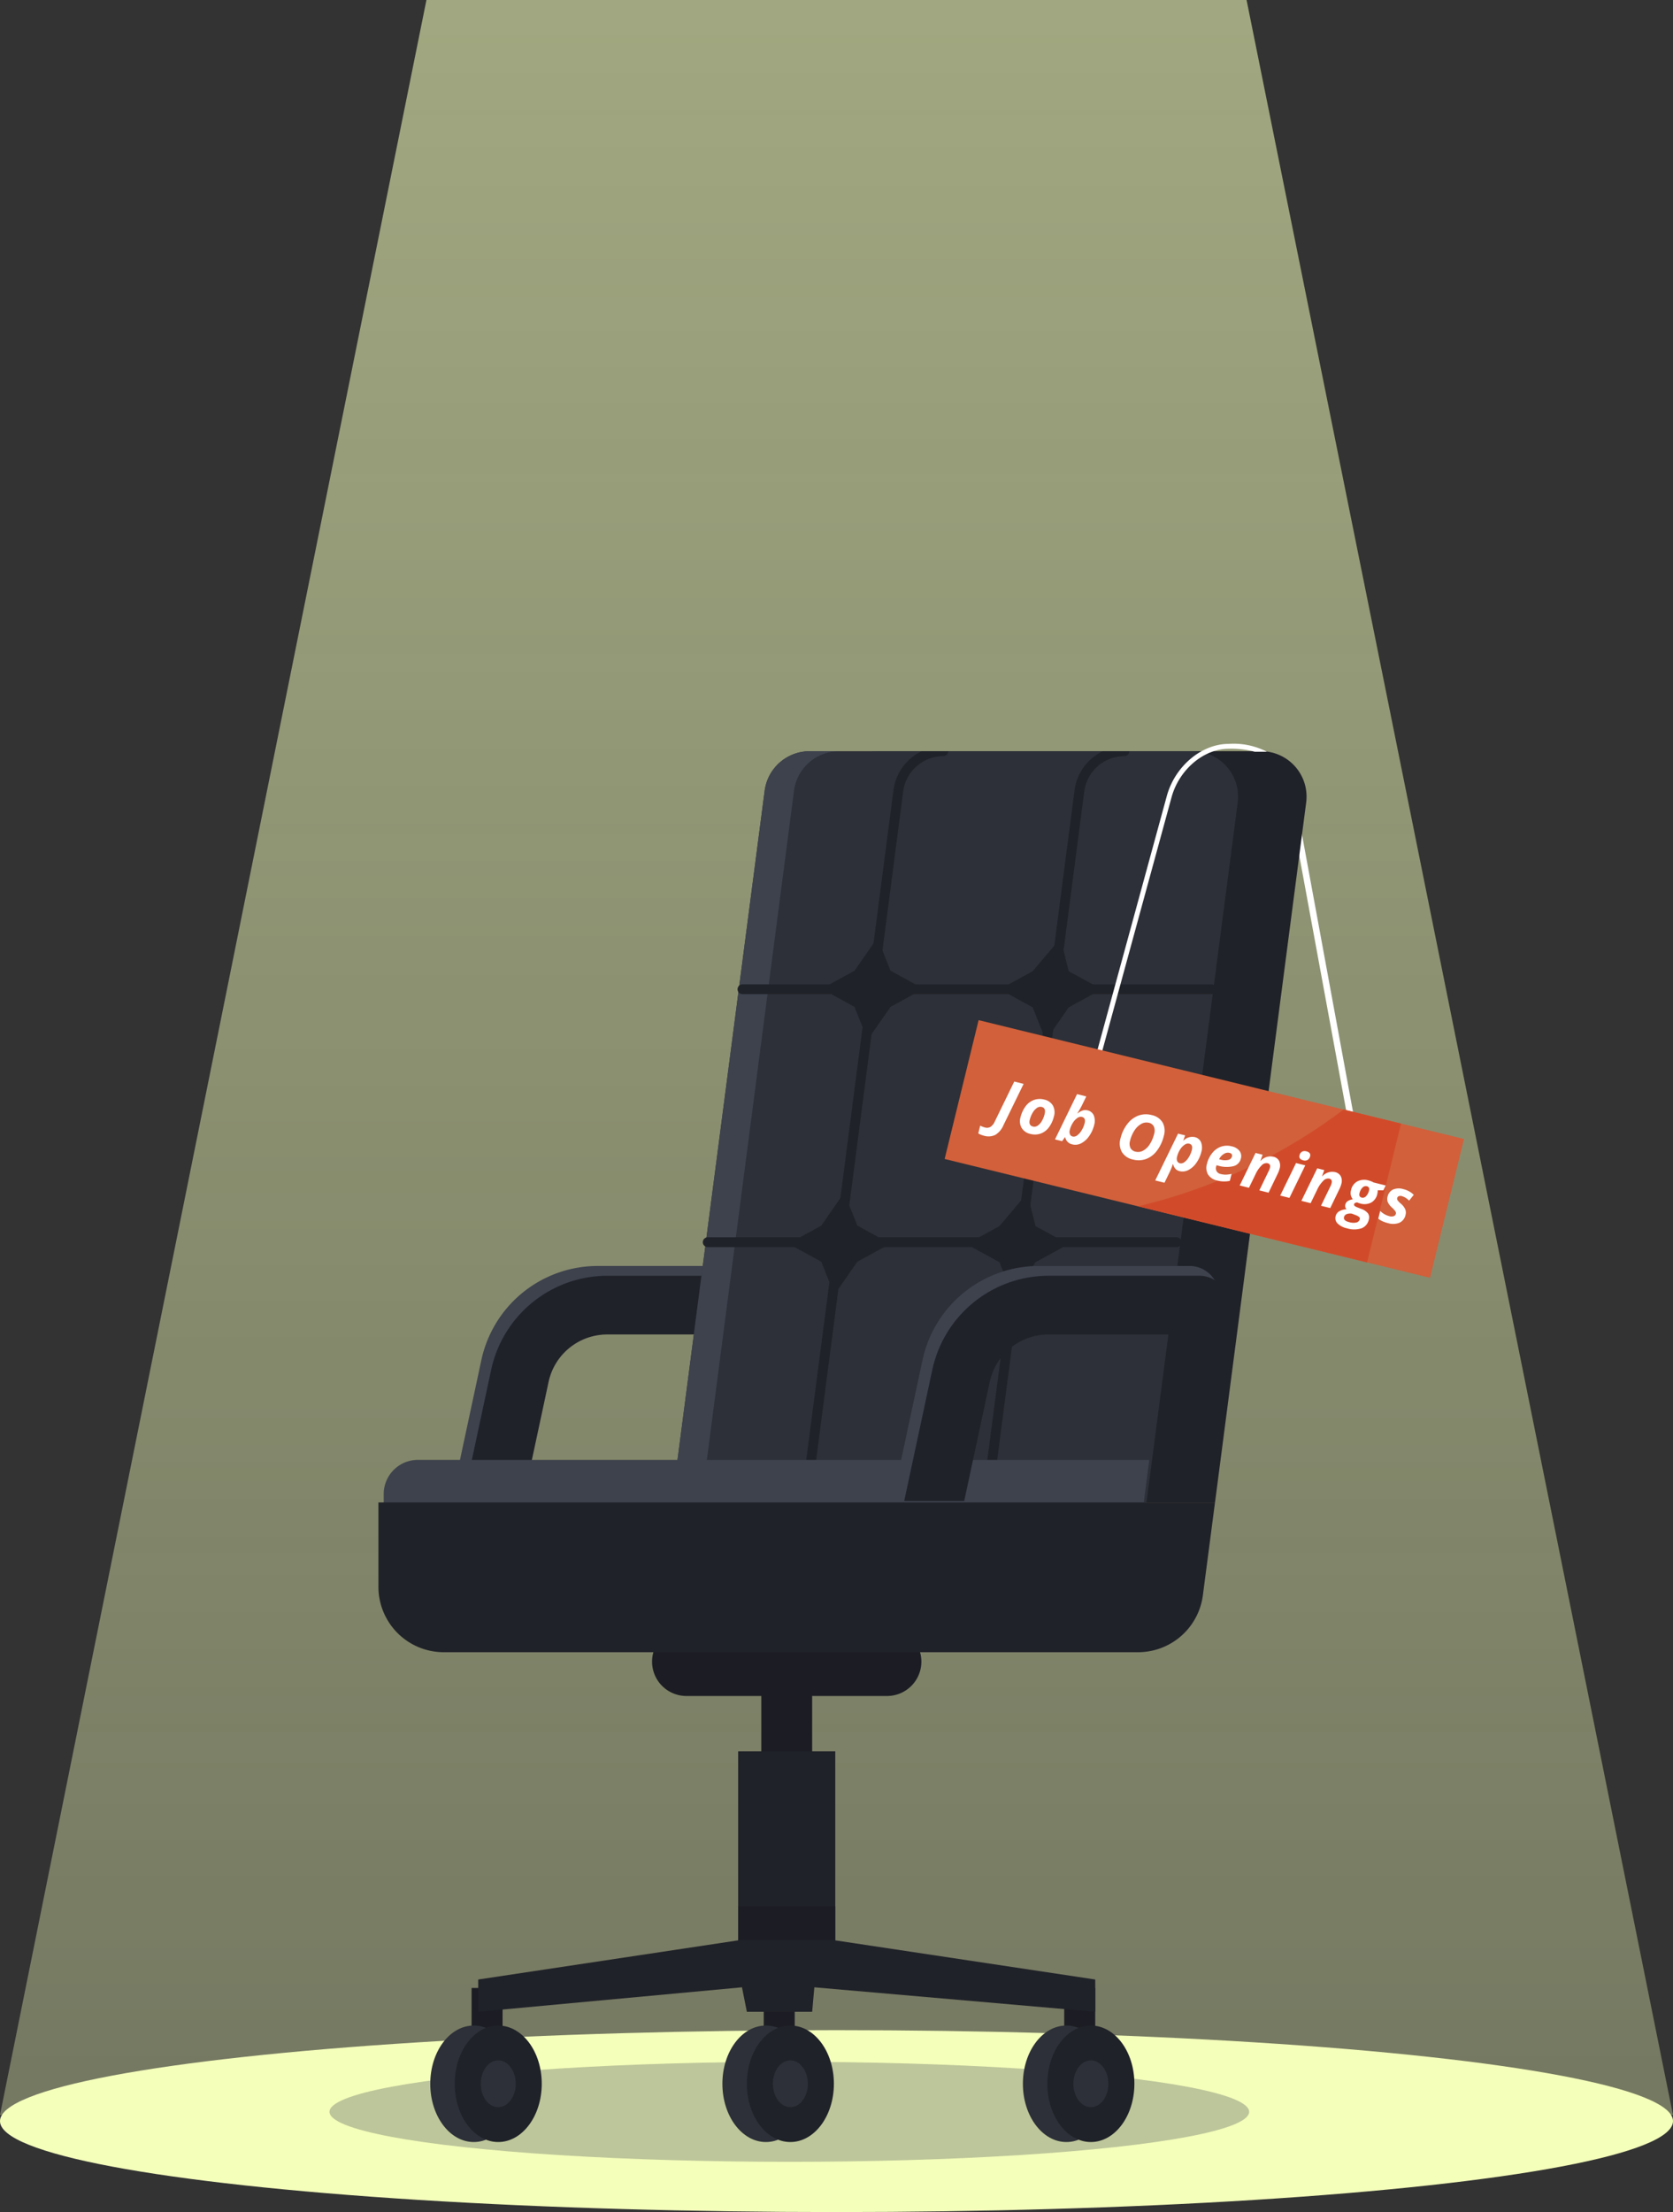 <svg id="job-openings-bg" xmlns="http://www.w3.org/2000/svg" xmlns:xlink="http://www.w3.org/1999/xlink" width="258.156" height="341.189" viewBox="0 0 258.156 341.189">
  <rect x="0" y="0" width="258.156" height="341.189" fill="#333333" stroke="none"/>
  <defs>
    <linearGradient id="linear-gradient" x1="0.5" y1="1" x2="0.5" gradientUnits="objectBoundingBox">
      <stop offset="0" stop-color="#f4ffba" stop-opacity="0.6"/>
      <stop offset="1" stop-color="#f4ffba"/>
    </linearGradient>
  </defs>
  <g id="Group_3277" data-name="Group 3277">
    <path id="Path_9884" data-name="Path 9884" d="M151.027,0H277.58l65.8,326.221H85.225Z" transform="translate(-85.225)" opacity="0.57" fill="url(#linear-gradient)"/>
    <ellipse id="Ellipse_1259" data-name="Ellipse 1259" cx="129.078" cy="14.029" rx="129.078" ry="14.029" transform="translate(0 313.132)" fill="#f4ffba"/>
  </g>
  <g id="Group_3295" data-name="Group 3295" transform="translate(50.846 114.733)">
    <line id="Line_13" data-name="Line 13" x2="9.436" y2="51.25" transform="translate(148.414 7.816)" fill="none" stroke="#fff" stroke-linecap="round" stroke-linejoin="round" stroke-width="1"/>
    <g id="Group_3293" data-name="Group 3293" transform="translate(0 1.132)">
      <ellipse id="Ellipse_1260" data-name="Ellipse 1260" cx="70.955" cy="7.712" rx="70.955" ry="7.712" transform="translate(0 202.149)" fill="#3d424d" opacity="0.3" style="mix-blend-mode: multiply;isolation: isolate"/>
      <path id="Path_9885" data-name="Path 9885" d="M160.134,272.014h73.229l14.066-107.951a7.01,7.01,0,0,0-6.951-7.916H181.386a7.01,7.01,0,0,0-6.951,6.1Z" transform="translate(-96.722 -156.146)" fill="#202229"/>
      <g id="Group_3278" data-name="Group 3278" transform="translate(17.46 79.398)">
        <path id="Path_9886" data-name="Path 9886" d="M272.77,308.711a4.53,4.53,0,0,0,4.424-3.581l5.885-27.463a9.254,9.254,0,0,1,9-7.277h23.331a4.529,4.529,0,0,0,0-9.058H292.082a18.359,18.359,0,0,0-17.86,14.438l-5.886,27.463a4.532,4.532,0,0,0,4.433,5.479Z" transform="translate(-268.235 -261.331)" fill="#3d424d"/>
      </g>
      <g id="Group_3279" data-name="Group 3279" transform="translate(18.969 80.908)">
        <path id="Path_9887" data-name="Path 9887" d="M270.77,310.711a4.53,4.53,0,0,0,4.424-3.581l5.885-27.463a9.254,9.254,0,0,1,9-7.277h23.331a4.529,4.529,0,0,0,0-9.058H290.082a18.359,18.359,0,0,0-17.86,14.438l-5.886,27.463a4.532,4.532,0,0,0,4.433,5.479Z" transform="translate(-266.235 -263.331)" fill="#202229"/>
      </g>
      <path id="Path_9888" data-name="Path 9888" d="M174.132,272.011h73.227l14.07-107.95a7.01,7.01,0,0,0-6.952-7.911H195.388a7.006,7.006,0,0,0-6.952,6.1Z" transform="translate(-121.288 -156.147)" fill="#2d3038"/>
      <path id="Path_9889" data-name="Path 9889" d="M270.005,162.25a7.01,7.01,0,0,1,6.951-6.1h4.529a7.01,7.01,0,0,0-6.951,6.1l-14.3,109.763H255.7Z" transform="translate(-202.86 -156.146)" fill="#3d424d"/>
      <path id="Path_9890" data-name="Path 9890" d="M211.394,194.367l-4.292,5.088-5.088,2.783,5.088,2.783,2.028,5.087,3.537-5.087,5.088-2.783-5.088-2.783Z" transform="translate(-98.601 -165.516)" fill="#202229"/>
      <path id="Path_9891" data-name="Path 9891" d="M247.065,194.27l-3.537,5.088-5.088,2.782,5.088,2.782,2.028,5.088,3.537-5.088,5.088-2.782-5.088-2.782Z" transform="translate(-162.522 -165.492)" fill="#202229"/>
      <path id="Path_9892" data-name="Path 9892" d="M218.181,246.449l-4.292,5.088-5.088,2.783,5.088,2.783,2.028,5.087,3.537-5.087,5.088-2.783-5.088-2.783Z" transform="translate(-110.511 -178.285)" fill="#202229"/>
      <path id="Path_9893" data-name="Path 9893" d="M253.852,246.352l-3.537,5.088-5.088,2.783L250.314,257l2.028,5.088L255.879,257l5.088-2.782-5.088-2.783Z" transform="translate(-174.432 -178.261)" fill="#202229"/>
      <g id="Group_3280" data-name="Group 3280" transform="translate(72.711 0.003)">
        <path id="Path_9894" data-name="Path 9894" d="M233.38,272.011a.769.769,0,0,0,.657.755h.1a.757.757,0,0,0,.755-.657l.015-.1,14.282-109.663a6.273,6.273,0,0,1,6.2-5.442.757.757,0,0,0,.755-.755h-4.091a7.791,7.791,0,0,0-4.363,6l-14.3,109.769A.338.338,0,0,0,233.38,272.011Z" transform="translate(-233.38 -156.15)" fill="#202229"/>
      </g>
      <g id="Group_3281" data-name="Group 3281" transform="translate(100.655 0.003)">
        <path id="Path_9895" data-name="Path 9895" d="M196.36,272.011a.769.769,0,0,0,.657.755h.1a.744.744,0,0,0,.747-.657l.015-.1,14.289-109.663a6.273,6.273,0,0,1,6.2-5.442.757.757,0,0,0,.755-.755h-4.091a7.791,7.791,0,0,0-4.363,6l-14.3,109.769A.338.338,0,0,0,196.36,272.011Z" transform="translate(-196.36 -156.15)" fill="#202229"/>
      </g>
      <path id="Path_9896" data-name="Path 9896" d="M192.28,312.506H308.911l1.51-11.553H197.563a5.283,5.283,0,0,0-5.283,5.282Z" transform="translate(-183.919 -191.647)" fill="#3d424d"/>
      <g id="Group_3282" data-name="Group 3282" transform="translate(49.773 135.127)">
        <path id="Path_9897" data-name="Path 9897" d="M244.175,345.757h30.958a5.3,5.3,0,0,0,5.3-5.3h0a5.3,5.3,0,0,0-5.3-5.3H244.175a5.3,5.3,0,0,0-5.3,5.3h0A5.3,5.3,0,0,0,244.175,345.757Z" transform="translate(-238.876 -335.159)" fill="#1c1d24"/>
        <rect id="Rectangle_482" data-name="Rectangle 482" width="7.85" height="39.185" transform="translate(16.853 5.094)" fill="#1c1d24"/>
        <rect id="Rectangle_483" data-name="Rectangle 483" width="14.987" height="31.637" transform="translate(13.284 19.129)" fill="#202229"/>
        <rect id="Rectangle_484" data-name="Rectangle 484" width="14.987" height="5.235" transform="translate(13.284 43.055)" fill="#1c1d24"/>
      </g>
      <path id="Path_9898" data-name="Path 9898" d="M188.933,332.751H296.066a10.087,10.087,0,0,0,10-8.779l1.872-14.328H178.847v13.02A10.086,10.086,0,0,0,188.933,332.751Z" transform="translate(-171.299 -193.777)" fill="#202229"/>
      <g id="Group_3283" data-name="Group 3283" transform="translate(86.841 79.398)">
        <path id="Path_9899" data-name="Path 9899" d="M223.925,270.389H200.593a9.256,9.256,0,0,0-9,7.277l-4.268,19.919h-9.263l4.675-21.816a18.36,18.36,0,0,1,17.86-14.438h23.331a4.529,4.529,0,1,1,0,9.058Z" transform="translate(-178.059 -261.331)" fill="#3d424d"/>
      </g>
      <g id="Group_3284" data-name="Group 3284" transform="translate(88.674 80.908)">
        <path id="Path_9900" data-name="Path 9900" d="M198.27,272.389a9.256,9.256,0,0,0-9,7.277l-3.945,18.409h-9.263l4.352-20.307a18.36,18.36,0,0,1,17.86-14.438H221.6a4.529,4.529,0,1,1,0,9.058Z" transform="translate(-176.059 -263.331)" fill="#202229"/>
      </g>
      <g id="Group_3286" data-name="Group 3286" transform="translate(106.993 190.759)">
        <rect id="Rectangle_485" data-name="Rectangle 485" width="4.784" height="9.436" transform="translate(6.378)" fill="#1c1d24"/>
        <g id="Group_3285" data-name="Group 3285" transform="translate(0 5.794)">
          <ellipse id="Ellipse_1261" data-name="Ellipse 1261" cx="6.716" cy="8.985" rx="6.716" ry="8.985" transform="translate(0)" fill="#2d3038"/>
          <ellipse id="Ellipse_1262" data-name="Ellipse 1262" cx="6.716" cy="8.985" rx="6.716" ry="8.985" transform="translate(3.774)" fill="#202229"/>
          <path id="Path_9901" data-name="Path 9901" d="M200.65,427.266c0,1.994,1.208,3.61,2.7,3.61s2.7-1.616,2.7-3.61-1.209-3.611-2.7-3.611S200.65,425.272,200.65,427.266Z" transform="translate(-192.859 -418.281)" fill="#2d3038"/>
        </g>
      </g>
      <g id="Group_3288" data-name="Group 3288" transform="translate(15.545 190.759)">
        <rect id="Rectangle_486" data-name="Rectangle 486" width="4.784" height="9.436" transform="translate(6.378)" fill="#1c1d24"/>
        <g id="Group_3287" data-name="Group 3287" transform="translate(0 5.794)">
          <ellipse id="Ellipse_1263" data-name="Ellipse 1263" cx="6.716" cy="8.985" rx="6.716" ry="8.985" transform="translate(0)" fill="#2d3038"/>
          <ellipse id="Ellipse_1264" data-name="Ellipse 1264" cx="6.716" cy="8.985" rx="6.716" ry="8.985" transform="translate(3.774)" fill="#202229"/>
          <path id="Path_9902" data-name="Path 9902" d="M321.8,427.266c0,1.994,1.208,3.61,2.7,3.61s2.7-1.616,2.7-3.61-1.208-3.611-2.7-3.611S321.8,425.272,321.8,427.266Z" transform="translate(-314.009 -418.281)" fill="#2d3038"/>
        </g>
      </g>
      <g id="Group_3290" data-name="Group 3290" transform="translate(60.624 190.759)">
        <rect id="Rectangle_487" data-name="Rectangle 487" width="4.784" height="9.436" transform="translate(6.379)" fill="#1c1d24"/>
        <g id="Group_3289" data-name="Group 3289" transform="translate(0 5.794)">
          <ellipse id="Ellipse_1265" data-name="Ellipse 1265" cx="6.716" cy="8.985" rx="6.716" ry="8.985" transform="translate(0)" fill="#2d3038"/>
          <ellipse id="Ellipse_1266" data-name="Ellipse 1266" cx="6.716" cy="8.985" rx="6.716" ry="8.985" transform="translate(3.774)" fill="#202229"/>
          <path id="Path_9903" data-name="Path 9903" d="M262.08,427.266c0,1.994,1.208,3.61,2.7,3.61s2.7-1.616,2.7-3.61-1.208-3.611-2.7-3.611S262.08,425.272,262.08,427.266Z" transform="translate(-254.289 -418.281)" fill="#2d3038"/>
        </g>
      </g>
      <path id="Path_9904" data-name="Path 9904" d="M203.335,410.148l40.7-3.774.755,3.774h10.078l.335-3.774,43.346,3.774v-4.977l-40.112-6.039H243.447l-40.112,6.039Z" transform="translate(-180.39 -215.716)" fill="#202229"/>
      <g id="Group_3291" data-name="Group 3291" transform="translate(62.964 35.966)">
        <path id="Path_9905" data-name="Path 9905" d="M179.338,205.3H251.7a.755.755,0,1,0,0-1.51H179.338a.755.755,0,1,0,0,1.51Z" transform="translate(-178.583 -203.793)" fill="#202229"/>
      </g>
      <g id="Group_3292" data-name="Group 3292" transform="translate(57.604 74.979)">
        <path id="Path_9906" data-name="Path 9906" d="M186.44,256.987h72.365a.755.755,0,0,0,0-1.51H186.44a.755.755,0,1,0,0,1.51Z" transform="translate(-185.685 -255.477)" fill="#202229"/>
      </g>
    </g>
    <g id="Group_3294" data-name="Group 3294" transform="translate(117.106)">
      <path id="Path_9907" data-name="Path 9907" d="M168.256,206.9l12.08-44.21c1.253-4.584,5.356-8.041,9.544-8.041a11.231,11.231,0,0,1,5.9,1.211H193.9a14.142,14.142,0,0,0-4.017-.456c-3.86,0-7.65,3.218-8.816,7.486L168.983,207.1a.377.377,0,0,1-.728-.2Z" transform="translate(-168.242 -154.646)" fill="#fff"/>
    </g>
    <rect id="Rectangle_488" data-name="Rectangle 488" width="77.107" height="22.047" transform="translate(169.815 82.36) rotate(-166.247)" fill="#d1603b"/>
    <path id="Path_9908" data-name="Path 9908" d="M181.426,231.531l-5.242,21.415-35.361-8.654a85.062,85.062,0,0,0,31.743-14.929Z" transform="translate(-16.083 -172.963)" fill="#d14b2a"/>
    <path id="Path_10922" data-name="Path 10922" d="M-33.721,2.1a3.26,3.26,0,0,1-.913-.132V.732a3.626,3.626,0,0,0,.8.1,1.07,1.07,0,0,0,.784-.3A1.825,1.825,0,0,0-32.613-.4l1.431-6.738h1.489L-31.172-.19a3.184,3.184,0,0,1-.857,1.743A2.429,2.429,0,0,1-33.721,2.1Zm8.3-5.5q0-.962-.7-.962a.9.9,0,0,0-.657.3,2.185,2.185,0,0,0-.474.874A3.894,3.894,0,0,0-27.432-2q0,.9.732.9a.9.9,0,0,0,.659-.3,2.021,2.021,0,0,0,.457-.835A3.964,3.964,0,0,0-25.421-3.4Zm1.479,0a4.563,4.563,0,0,1-.344,1.826,2.765,2.765,0,0,1-.994,1.233A2.7,2.7,0,0,1-26.822.1a2.046,2.046,0,0,1-1.521-.574A2.072,2.072,0,0,1-28.912-2a4.656,4.656,0,0,1,.349-1.853,2.821,2.821,0,0,1,1.008-1.26,2.684,2.684,0,0,1,1.543-.447,2.007,2.007,0,0,1,1.514.576A2.188,2.188,0,0,1-23.941-3.4Zm4.809-2.163a1.352,1.352,0,0,1,1.125.527,2.306,2.306,0,0,1,.413,1.455,4.975,4.975,0,0,1-.332,1.794A3.4,3.4,0,0,1-18.839-.41,1.907,1.907,0,0,1-20.123.1a1.391,1.391,0,0,1-1.348-.8h-.039l-.283.7h-1.128l1.611-7.6h1.47l-.3,1.406a11.964,11.964,0,0,1-.41,1.46h.039a2.577,2.577,0,0,1,.7-.654A1.384,1.384,0,0,1-19.132-5.562Zm-.591,1.191a.88.88,0,0,0-.635.317,2.4,2.4,0,0,0-.5.881,3.714,3.714,0,0,0-.2,1.223,1,1,0,0,0,.181.625.594.594,0,0,0,.5.234.844.844,0,0,0,.625-.337,2.508,2.508,0,0,0,.481-.925,3.888,3.888,0,0,0,.183-1.16Q-19.083-4.37-19.723-4.37ZM-6.76-4.58a6.047,6.047,0,0,1-.483,2.473A3.714,3.714,0,0,1-8.566-.459,3.419,3.419,0,0,1-10.5.1a2.6,2.6,0,0,1-1.951-.72,2.746,2.746,0,0,1-.7-2A5.789,5.789,0,0,1-12.668-5,3.857,3.857,0,0,1-11.335-6.67a3.393,3.393,0,0,1,1.963-.581,2.566,2.566,0,0,1,1.929.7A2.7,2.7,0,0,1-6.76-4.58ZM-9.494-5.991a1.581,1.581,0,0,0-1.084.447,2.978,2.978,0,0,0-.774,1.228,4.974,4.974,0,0,0-.281,1.694,1.589,1.589,0,0,0,.325,1.084,1.159,1.159,0,0,0,.916.366A1.6,1.6,0,0,0-9.316-1.6a2.783,2.783,0,0,0,.759-1.2,5.224,5.224,0,0,0,.273-1.743A1.622,1.622,0,0,0-8.6-5.613,1.1,1.1,0,0,0-9.494-5.991Zm7.412.43a1.354,1.354,0,0,1,1.125.525A2.321,2.321,0,0,1-.544-3.569,4.917,4.917,0,0,1-.879-1.775,3.4,3.4,0,0,1-1.794-.408,1.907,1.907,0,0,1-3.074.1a1.3,1.3,0,0,1-.7-.181A1.683,1.683,0,0,1-4.314-.7h-.039a9.812,9.812,0,0,1-.21,1.44L-4.914,2.4h-1.47l1.67-7.861h1.123l-.083.83h.044A1.911,1.911,0,0,1-2.082-5.562ZM-2.673-4.37a.89.89,0,0,0-.642.33,2.4,2.4,0,0,0-.5.879A3.728,3.728,0,0,0-4-1.948a1,1,0,0,0,.181.625.594.594,0,0,0,.5.234A.844.844,0,0,0-2.7-1.426a2.508,2.508,0,0,0,.481-.925,3.888,3.888,0,0,0,.183-1.16Q-2.034-4.37-2.673-4.37ZM3.7-4.5a1.127,1.127,0,0,0-.811.391,1.884,1.884,0,0,0-.5.952h.22A2.432,2.432,0,0,0,3.789-3.4a.717.717,0,0,0,.422-.642Q4.211-4.5,3.7-4.5ZM2.9.1A2.186,2.186,0,0,1,1.306-.454,2.075,2.075,0,0,1,.74-2.012a4.176,4.176,0,0,1,.4-1.843,3.01,3.01,0,0,1,1.091-1.27,2.845,2.845,0,0,1,1.558-.437,2.063,2.063,0,0,1,1.348.4,1.337,1.337,0,0,1,.483,1.091,1.562,1.562,0,0,1-.815,1.409,4.514,4.514,0,0,1-2.329.5H2.229l-.01.1v.1a.957.957,0,0,0,.251.7.964.964,0,0,0,.72.256A2.983,2.983,0,0,0,3.962-1.1a5.11,5.11,0,0,0,.84-.327V-.322A4.2,4.2,0,0,1,2.9.1ZM11.042,0H9.572l.669-3.188a2.582,2.582,0,0,0,.078-.581q0-.6-.527-.6a1.013,1.013,0,0,0-.815.557A4.566,4.566,0,0,0,8.4-2.261L7.922,0H6.452L7.609-5.459H8.732l-.1,1.011h.029a2.05,2.05,0,0,1,1.733-1.113,1.333,1.333,0,0,1,1.042.408A1.678,1.678,0,0,1,11.8-3.989a4.312,4.312,0,0,1-.112.879Zm3.242-6.738a.838.838,0,0,1,.232-.642.924.924,0,0,1,.657-.217.84.84,0,0,1,.542.151.529.529,0,0,1,.186.435.916.916,0,0,1-.215.632.844.844,0,0,1-.664.242Q14.284-6.138,14.284-6.738ZM14.362,0h-1.47l1.157-5.459h1.47Zm6.489,0h-1.47l.669-3.188a2.582,2.582,0,0,0,.078-.581q0-.6-.527-.6a1.013,1.013,0,0,0-.815.557,4.566,4.566,0,0,0-.576,1.553L17.731,0h-1.47l1.157-5.459h1.123l-.1,1.011h.029A2.05,2.05,0,0,1,20.2-5.562a1.333,1.333,0,0,1,1.042.408,1.678,1.678,0,0,1,.369,1.165,4.312,4.312,0,0,1-.112.879Zm7.461-5.449-.171.811-.85.2a1.958,1.958,0,0,1,.078.576,1.966,1.966,0,0,1-.591,1.506,2.254,2.254,0,0,1-1.606.554,2.029,2.029,0,0,1-.483-.049q-.41.132-.41.381a.249.249,0,0,0,.146.239,1.449,1.449,0,0,0,.435.112l.669.088a2.228,2.228,0,0,1,1.16.413,1.112,1.112,0,0,1,.364.9,1.822,1.822,0,0,1-.762,1.577,3.7,3.7,0,0,1-2.178.547,2.9,2.9,0,0,1-1.584-.369,1.148,1.148,0,0,1-.569-1.013,1.213,1.213,0,0,1,.334-.857A2.464,2.464,0,0,1,23.341-.43a.727.727,0,0,1-.361-.649.885.885,0,0,1,.217-.6,2.112,2.112,0,0,1,.715-.481,1.54,1.54,0,0,1-.469-.547,1.679,1.679,0,0,1-.151-.747A2,2,0,0,1,23.9-4.993a2.355,2.355,0,0,1,1.667-.569,3.023,3.023,0,0,1,.811.112ZM24.3.029a1.6,1.6,0,0,0-.784.278.65.65,0,0,0-.266.532q0,.562.947.562a2.249,2.249,0,0,0,1.113-.22.685.685,0,0,0,.376-.62A.329.329,0,0,0,25.53.269,1.893,1.893,0,0,0,24.859.1Zm1.216-4.658a.694.694,0,0,0-.608.374,1.743,1.743,0,0,0-.232.935q0,.581.5.581a.677.677,0,0,0,.593-.374A1.793,1.793,0,0,0,26-4.058Q26-4.629,25.518-4.629ZM32.378-1.8A1.705,1.705,0,0,1,31.77-.393,2.625,2.625,0,0,1,30.078.1a4.968,4.968,0,0,1-.911-.073,2.7,2.7,0,0,1-.725-.244V-1.431A3.1,3.1,0,0,0,30-.991a1.172,1.172,0,0,0,.64-.159.489.489,0,0,0,.249-.432.5.5,0,0,0-.181-.376,3.579,3.579,0,0,0-.64-.42,2.515,2.515,0,0,1-.825-.662,1.309,1.309,0,0,1-.234-.779,1.593,1.593,0,0,1,.54-1.287,2.32,2.32,0,0,1,1.541-.457,3.438,3.438,0,0,1,1.772.464l-.483,1.05a2.487,2.487,0,0,0-1.26-.41.745.745,0,0,0-.449.125A.393.393,0,0,0,30.5-4a.442.442,0,0,0,.156.334,2.87,2.87,0,0,0,.586.364,2.458,2.458,0,0,1,.869.669A1.355,1.355,0,0,1,32.378-1.8Z" transform="translate(134.19 66.554) rotate(14)" fill="#fff"/>
  </g>
</svg>
